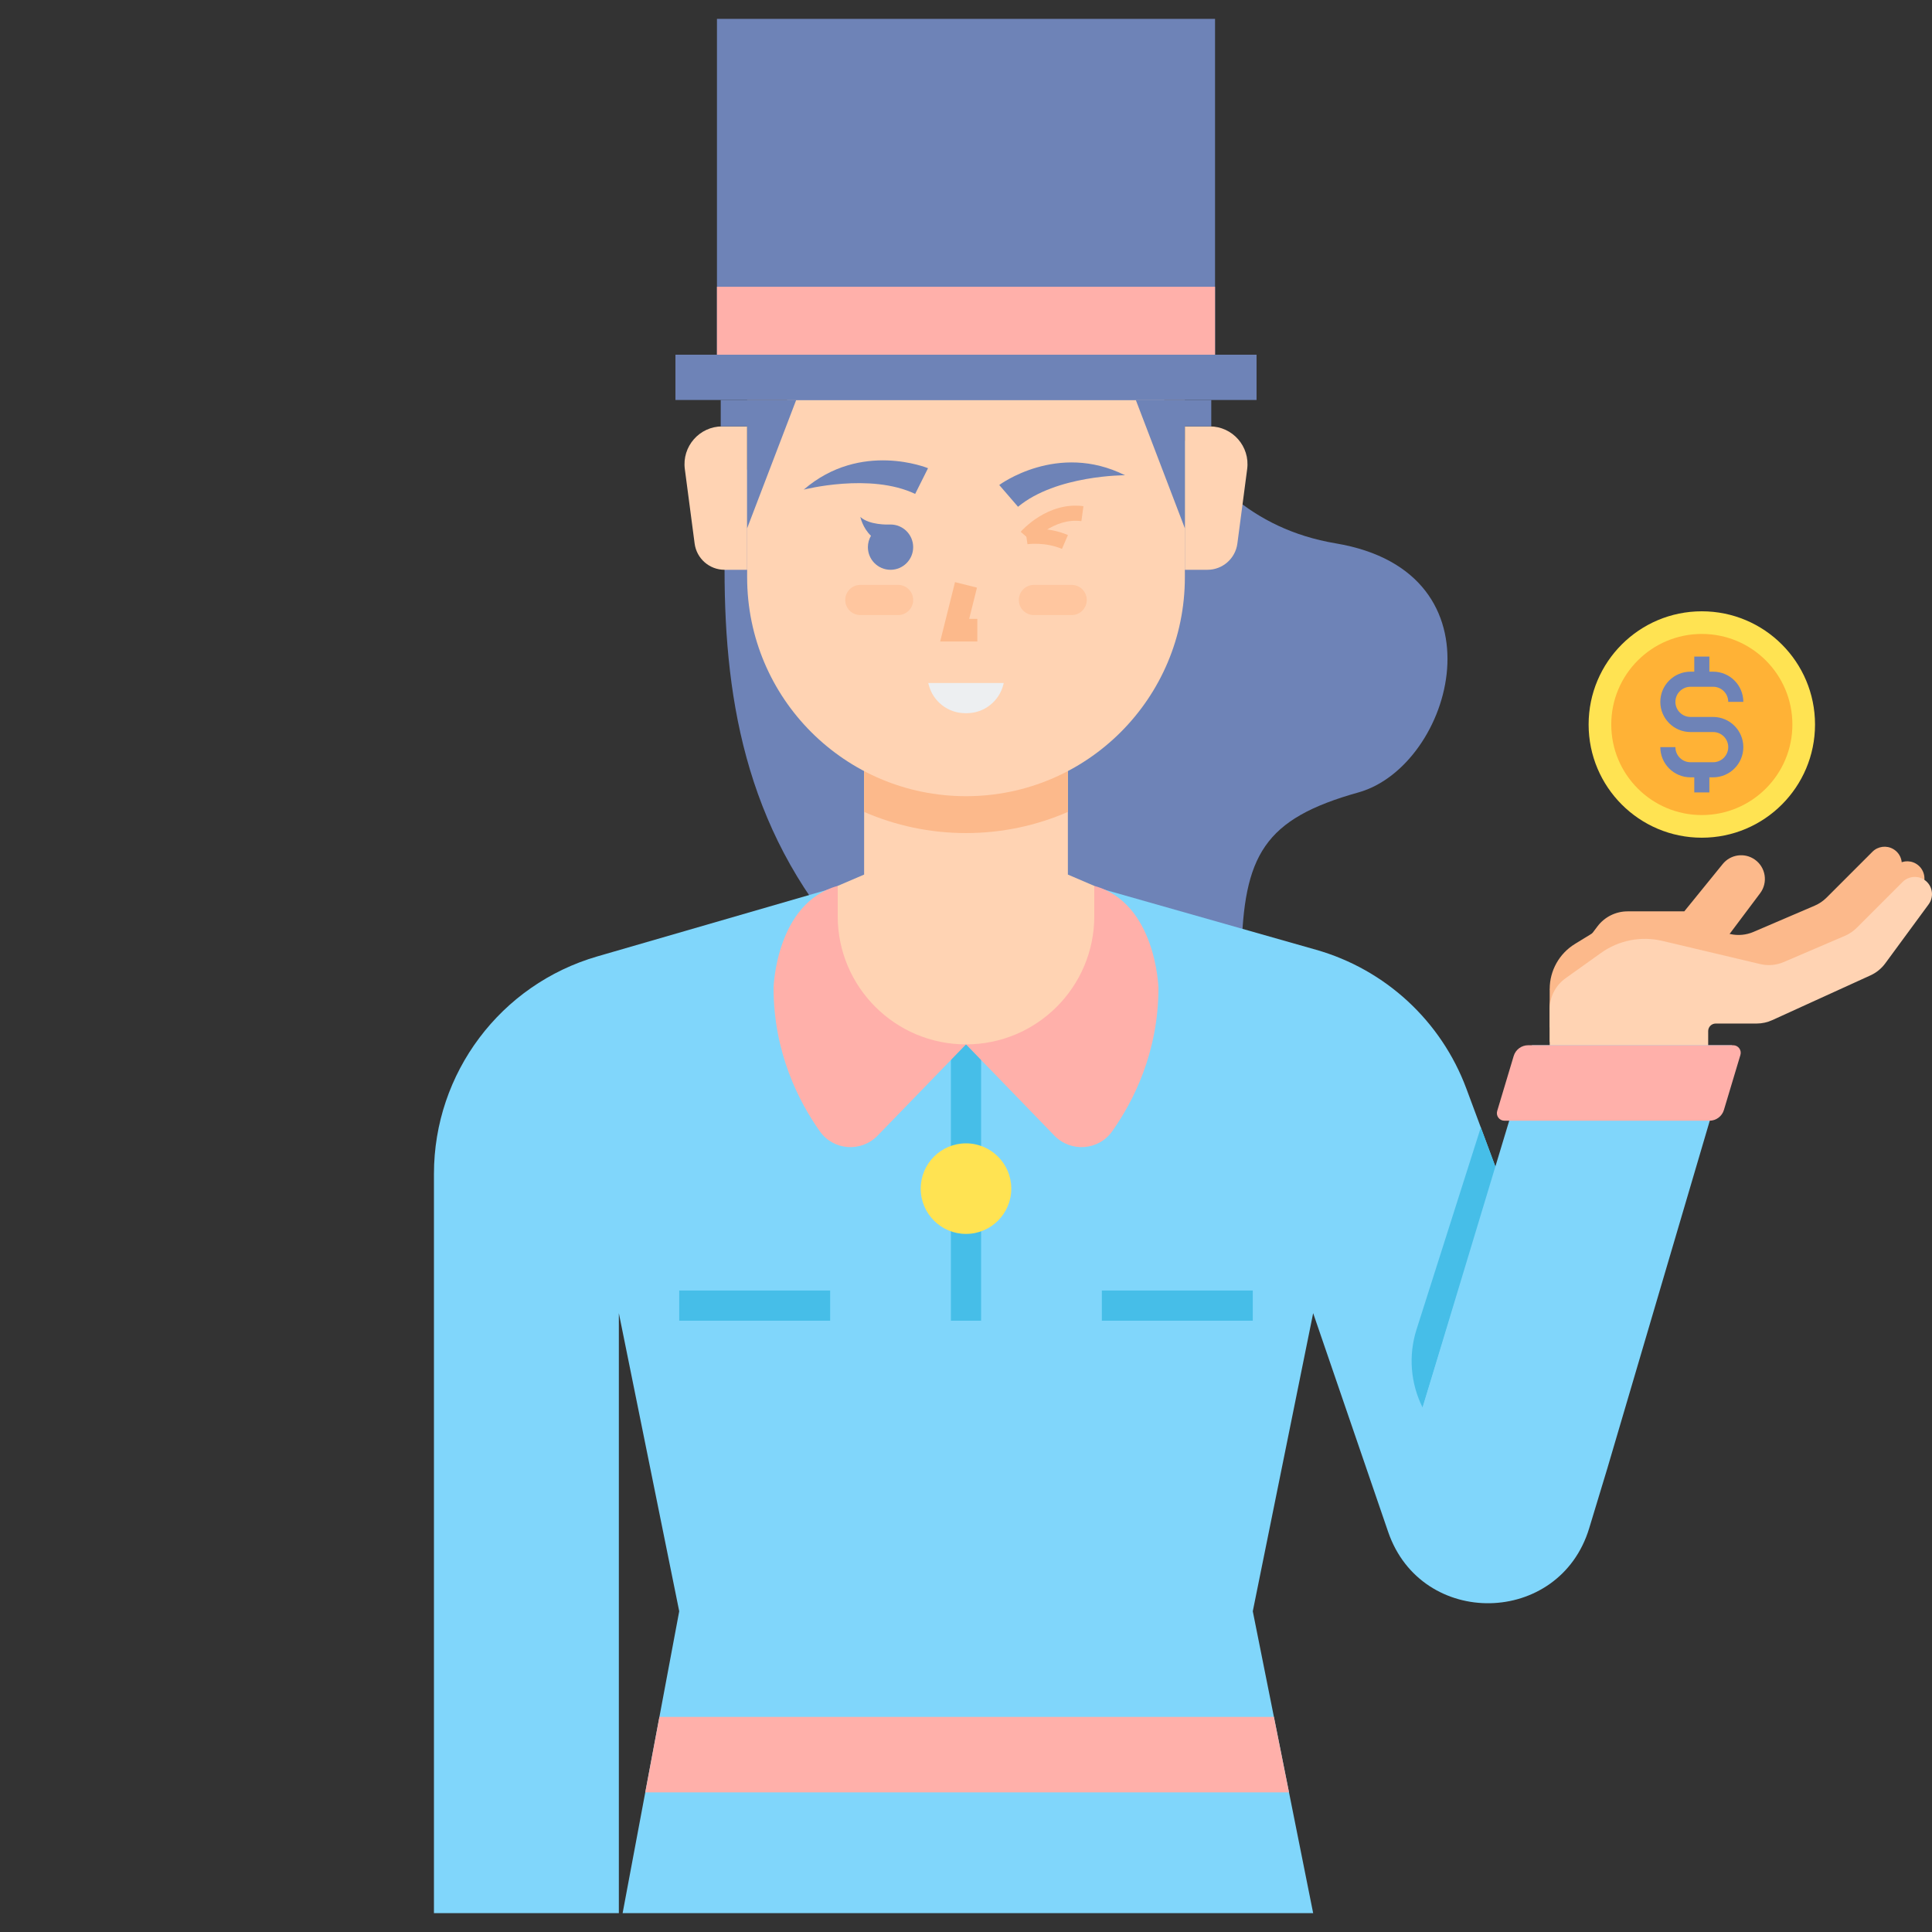 <svg id="Layer_1" enable-background="new 0 0 512 512" height="512" viewBox="0 0 512 512" width="512" xmlns="http://www.w3.org/2000/svg"><rect x="0" y="0" width="512" height="512" fill="#333333" stroke="none"/><path d="m303 85.875s5.333 50.458 51 58.125 31 59 6 66-30.482 16.59-31 43c-.5 25.5-68.35 35.997-102 0-28.667-30.667-34.984-66-34.984-102s34.671-65.125 34.671-65.125z" fill="#6e83b7"/><path d="m410.686 262.25 12.666-16.759c1.89-2.501 4.843-3.971 7.978-3.971h15.023l10.186-12.545c2.082-2.564 5.793-3.082 8.497-1.185 2.909 2.04 3.552 6.083 1.42 8.925l-11.103 14.804z" fill="#fcb98b"/><path d="m410.686 272.25v-10.157c0-4.872 2.533-9.394 6.688-11.939l9.444-5.784c3.121-1.911 6.866-2.525 10.434-1.709l21.26 4.863c2.063.472 4.223.277 6.169-.557l16.236-6.958c1.169-.501 2.232-1.221 3.132-2.12l12.164-12.164c1.46-1.46 3.717-1.757 5.505-.726 2.354 1.358 3.006 4.462 1.396 6.652l-11.503 15.654c-1.011 1.376-2.358 2.47-3.911 3.178l-26.037 11.867c-1.302.593-2.716.9-4.147.9h-12.829v9z" fill="#fcb98b"/><path d="m410.686 276.112v-9.162c0-5.399 3.105-10.317 7.979-12.639l14.625-6.967c2.847-1.356 6.068-1.711 9.142-1.008l25.253 5.776 19.23-8.241c1.169-.501 2.232-1.221 3.132-2.12l12.164-12.164c1.46-1.46 3.717-1.757 5.505-.726 2.354 1.359 3.006 4.462 1.396 6.652l-11.503 15.654c-1.011 1.376-2.358 2.47-3.911 3.178l-26.037 11.867c-1.302.593-2.716.9-4.147.9h-12.829v9z" fill="#fcb98b"/><path d="m410.686 280.25v-12.854c0-3.23 1.56-6.26 4.188-8.137l9.419-6.728c4.698-3.356 10.616-4.517 16.234-3.187l25.948 6.146c2.085.494 4.274.305 6.244-.539l16.197-6.942c1.169-.501 2.232-1.221 3.132-2.12l12.164-12.164c1.46-1.46 3.717-1.757 5.505-.726 2.354 1.358 3.006 4.462 1.396 6.652l-11.503 15.654c-1.011 1.376-2.358 2.47-3.911 3.178l-26.037 11.867c-1.302.593-2.716.9-4.147.9h-10.829c-1.105 0-2 .895-2 2v7z" fill="#ffd3b3"/><path d="m388.599 288.486c-6.663-17.907-21.457-31.57-39.837-36.792l-58.762-16.694h-68l-63.697 18.454c-25.651 7.432-43.303 30.923-43.303 57.63v195.916h49v-159l16 79-15 80h183l-16-80 16-79 19.87 57.955c8.815 25.709 45.401 25.049 53.283-.961l4.847-15.994z" fill="#80d6fb"/><path d="m252 270h8v80h-8z" fill="#46bee8"/><path d="m292 342h40v8h-40z" fill="#46bee8"/><path d="m180 342h40v8h-40z" fill="#46bee8"/><path d="m222 234.772h34v42l-23.419 24.175c-4.333 4.472-11.694 3.97-15.295-1.11-5.632-7.945-12.286-20.954-12.286-38.065 0 0 .625-22.5 17-27z" fill="#ffb0aa"/><path d="m290 234.772h-34v42l23.419 24.175c4.333 4.472 11.694 3.97 15.295-1.11 5.632-7.946 12.286-20.954 12.286-38.066 0 .001-.625-22.499-17-26.999z" fill="#ffb0aa"/><path d="m290 242.772v-8l-7-3v-30h-54v30l-7 3v8c0 18.778 15.222 34 34 34 18.778 0 34-15.222 34-34z" fill="#ffd3b3"/><path d="m229 215.168c8.282 3.598 17.41 5.604 27 5.604s18.718-2.006 27-5.604v-13.396h-54z" fill="#fcb98b"/><path d="m375.39 352.346 17.042-53.56 4.004 10.761-19.436 63.453c-3.206-6.412-3.784-13.822-1.61-20.654z" fill="#46bee8"/><path d="m426 389-49-16 29-96h53z" fill="#80d6fb"/><path d="m453.024 297h-54.336c-1.34 0-2.301-1.291-1.916-2.575l4.372-14.575c.508-1.692 2.065-2.851 3.831-2.851h54.336c1.34 0 2.301 1.291 1.916 2.575l-4.372 14.575c-.507 1.692-2.065 2.851-3.831 2.851z" fill="#ffb0aa"/><circle cx="256" cy="315" fill="#ffe352" r="12"/><path d="m337.6 455h-162.85l-3.75 20h170.6z" fill="#ffb0aa"/><circle cx="451" cy="192" fill="#ffe352" r="30"/><circle cx="451" cy="192" fill="#ffb236" r="24"/><path d="m454 206h-6c-4.411 0-8-3.589-8-8h4c0 2.206 1.794 4 4 4h6c2.206 0 4-1.794 4-4s-1.794-4-4-4h-6c-4.411 0-8-3.589-8-8s3.589-8 8-8h6c4.411 0 8 3.589 8 8h-4c0-2.206-1.794-4-4-4h-6c-2.206 0-4 1.794-4 4s1.794 4 4 4h6c4.411 0 8 3.589 8 8s-3.589 8-8 8z" fill="#6e83b7"/><path d="m449 174h4v6h-4z" fill="#6e83b7"/><path d="m449 204h4v6h-4z" fill="#6e83b7"/><path d="m314 113h6.598c6.041 0 10.703 5.315 9.915 11.305l-2.597 19.739c-.524 3.981-3.917 6.956-7.932 6.956h-5.984z" fill="#ffd3b3"/><path d="m198 113h-6.598c-6.041 0-10.703 5.315-9.915 11.305l2.597 19.739c.524 3.981 3.917 6.956 7.932 6.956h5.984z" fill="#ffd3b3"/><path d="m314 153c0 32.033-25.967 58-58 58s-58-25.967-58-58v-47h116z" fill="#ffd3b3"/><path d="m246 181h20l-.106.425c-1.113 4.452-5.113 7.575-9.701 7.575h-.384c-4.589 0-8.589-3.123-9.701-7.575z" fill="#edeff1"/><g fill="#6e83b7"><path d="m245.937 124.078s-17.793-7.382-32.937 5.679c0 0 17.604-4.543 29.529 1.136z"/><path d="m264.811 128.531s15.435-11.527 33.323-2.585c0 0-18.181-.08-28.346 8.354z"/><path d="m301 106 13 34v-27h7v-7z"/><path d="m211 106-13 34v-27h-7v-7z"/></g><path d="m259 170h-9.842l3.931-15.728 5.821 1.456-2.068 8.272h2.158z" fill="#fcb98b"/><path d="m284 163h-10c-2.209 0-4-1.791-4-4 0-2.209 1.791-4 4-4h10c2.209 0 4 1.791 4 4 0 2.209-1.791 4-4 4z" fill="#ffc69f"/><path d="m228 163h10c2.209 0 4-1.791 4-4 0-2.209-1.791-4-4-4h-10c-2.209 0-4 1.791-4 4 0 2.209 1.791 4 4 4z" fill="#ffc69f"/><path d="m236 139c-.022 0-.044.003-.067.003-.62.028-5.516.18-7.933-2.003 0 0 .619 2.919 2.817 4.987-.516.887-.817 1.914-.817 3.013 0 3.314 2.686 6 6 6s6-2.686 6-6-2.686-6-6-6z" fill="#6e83b7"/><path d="m273.504 143.563-3.011-2.634c.289-.331 7.17-8.078 16.628-6.786l-.541 3.963c-7.287-.991-13.019 5.393-13.076 5.457z" fill="#fcb98b"/><path d="m281.432 145.468c-4.449-1.914-9.09-1.251-9.138-1.246l-.588-3.956c.233-.035 5.825-.83 11.306 1.527z" fill="#fcb98b"/><path d="m179 94h154v12h-154z" fill="#6e83b7"/><path d="m190 5h132v89h-132z" fill="#6e83b7"/><path d="m190 76h132v18h-132z" fill="#ffb0aa"/></svg>